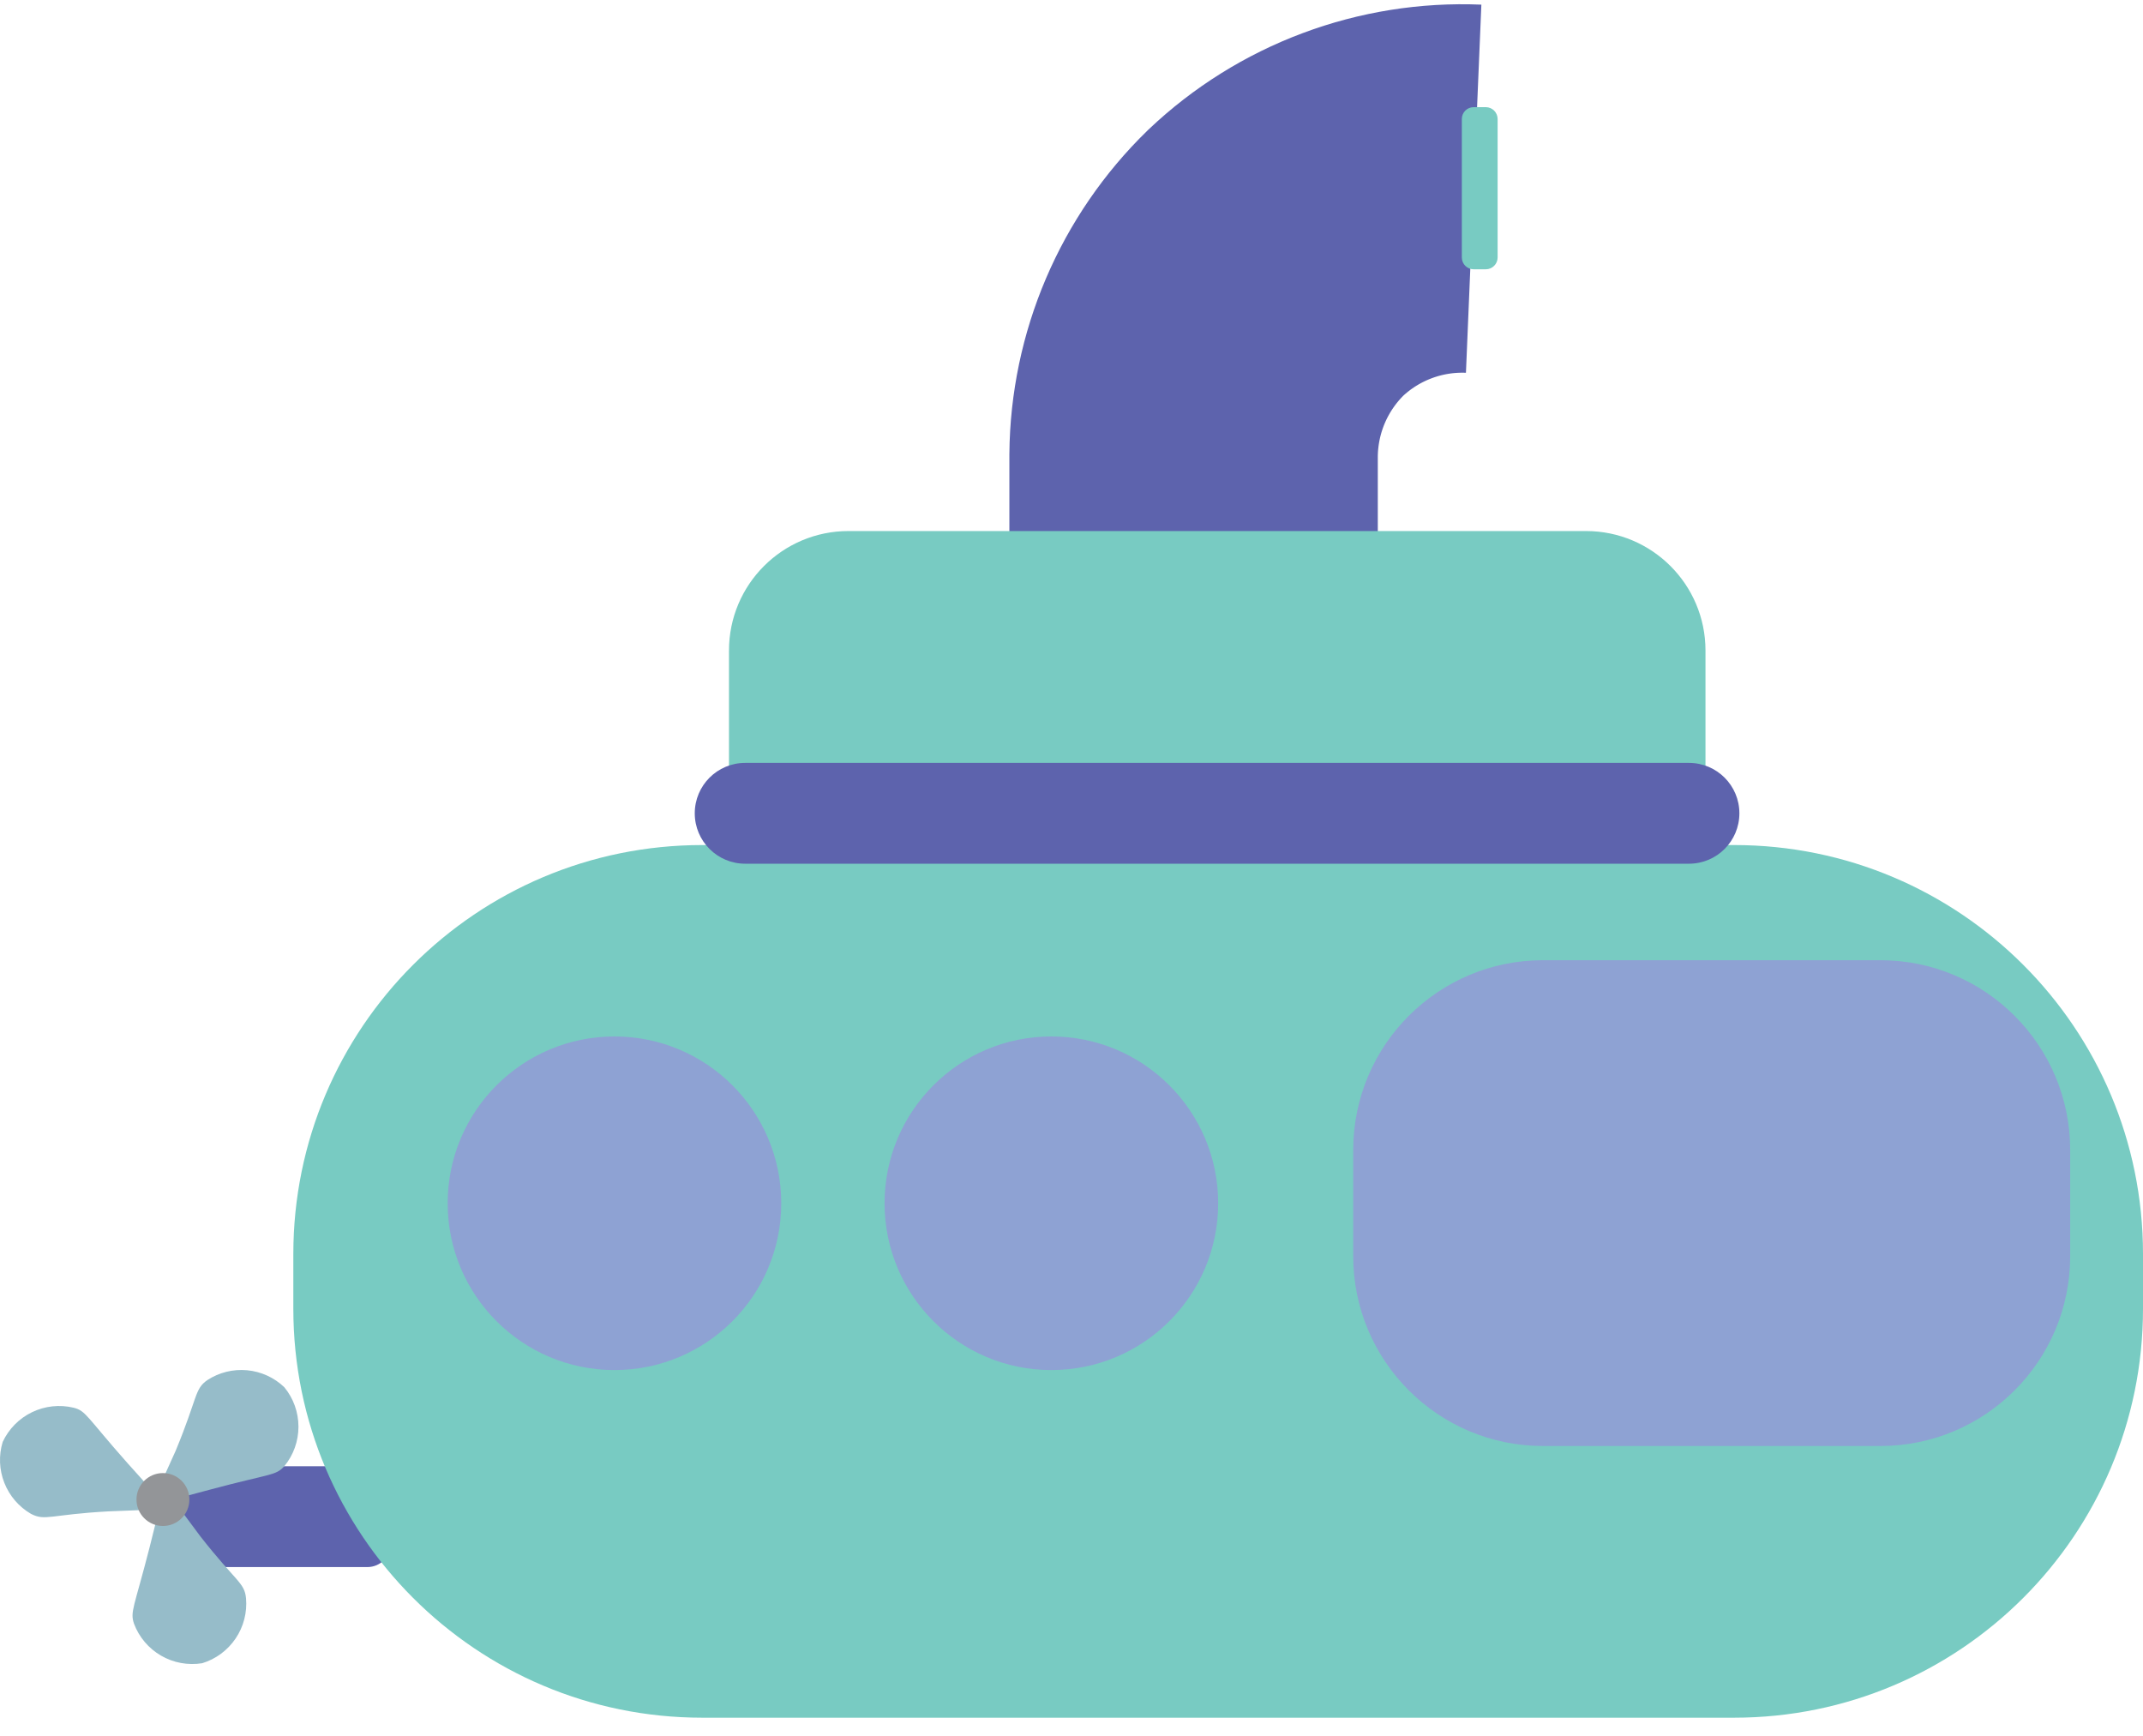 <svg width="100" height="81" viewBox="0 0 100 81" fill="none" xmlns="http://www.w3.org/2000/svg">
<path d="M8.881 73.118H17.143C17.745 73.118 18.233 72.63 18.233 72.029V69.502C18.233 68.9 17.745 68.413 17.143 68.413H8.881C8.28 68.413 7.792 68.9 7.792 69.502V72.029C7.792 72.63 8.28 73.118 8.881 73.118Z" fill="#5D63AD"/>
<path d="M68.766 8.805C67.073 8.734 65.384 9.003 63.798 9.597C62.211 10.19 60.76 11.096 59.53 12.261C58.331 13.429 57.374 14.824 56.716 16.364C56.059 17.904 55.712 19.56 55.697 21.235V29.206" stroke="#5D63AD" stroke-width="17.192" stroke-miterlimit="10"/>
<path d="M80.919 39.429H32.768C22.23 39.429 13.688 47.972 13.688 58.51V61.065C13.688 71.603 22.23 80.146 32.768 80.146H80.919C91.457 80.146 100 71.603 100 61.065V58.51C100 47.972 91.457 39.429 80.919 39.429Z" fill="#78CBC2"/>
<path d="M87.744 44.802H72.004C67.112 44.802 63.146 48.768 63.146 53.66V58.611C63.146 63.503 67.112 67.469 72.004 67.469H87.744C92.636 67.469 96.602 63.503 96.602 58.611V53.66C96.602 48.768 92.636 44.802 87.744 44.802Z" fill="#8EA2D3"/>
<path d="M74.007 24.778H39.593C36.513 24.778 34.017 27.274 34.017 30.354V36.757C34.017 39.837 36.513 42.333 39.593 42.333H74.007C77.087 42.333 79.584 39.837 79.584 36.757V30.354C79.584 27.274 77.087 24.778 74.007 24.778Z" fill="#78CBC2"/>
<path d="M78.814 35.596H34.772C33.473 35.596 32.42 36.649 32.42 37.948C32.42 39.247 33.473 40.3 34.772 40.3H78.814C80.113 40.3 81.166 39.247 81.166 37.948C81.166 36.649 80.113 35.596 78.814 35.596Z" fill="#5D63AD"/>
<path d="M68.214 5.552V12.014C68.214 12.318 68.461 12.565 68.766 12.565H69.332C69.637 12.565 69.884 12.318 69.884 12.014V5.552C69.884 5.247 69.637 5 69.332 5H68.766C68.461 5 68.214 5.247 68.214 5.552Z" fill="#78CBC2"/>
<path d="M49.061 63.926C53.359 63.926 56.844 60.441 56.844 56.143C56.844 51.844 53.359 48.36 49.061 48.36C44.762 48.36 41.277 51.844 41.277 56.143C41.277 60.441 44.762 63.926 49.061 63.926Z" fill="#8EA2D3"/>
<path d="M28.673 63.926C32.972 63.926 36.456 60.441 36.456 56.143C36.456 51.844 32.972 48.36 28.673 48.36C24.375 48.36 20.89 51.844 20.89 56.143C20.89 60.441 24.375 63.926 28.673 63.926Z" fill="#8EA2D3"/>
<path d="M11.48 74.57C11.539 75.234 11.368 75.898 10.995 76.45C10.622 77.003 10.071 77.411 9.433 77.605C8.771 77.711 8.093 77.586 7.514 77.25C6.934 76.914 6.489 76.388 6.253 75.76C6.064 75.194 6.253 75.034 6.979 72.203C7.371 70.649 7.458 70.097 7.807 70.025C8.155 69.952 8.431 70.475 9.346 71.68C11.016 73.815 11.408 73.829 11.48 74.57Z" fill="#96BCC9"/>
<path d="M1.446 70.635C0.88 70.306 0.442 69.796 0.202 69.187C-0.038 68.578 -0.065 67.906 0.125 67.28C0.408 66.673 0.892 66.182 1.495 65.891C2.099 65.6 2.784 65.526 3.436 65.683C4.017 65.828 4.031 66.104 5.962 68.282C7.037 69.473 7.414 69.865 7.313 70.184C7.211 70.504 6.587 70.446 5.077 70.518C2.347 70.664 2.114 70.983 1.446 70.635Z" fill="#96BCC9"/>
<path d="M9.68 64.391C10.228 64.034 10.88 63.874 11.531 63.934C12.182 63.995 12.793 64.273 13.266 64.725C13.694 65.244 13.927 65.896 13.927 66.569C13.927 67.242 13.694 67.893 13.266 68.413C12.86 68.863 12.627 68.747 9.81 69.502C8.257 69.909 7.719 70.112 7.502 69.836C7.284 69.56 7.589 69.066 8.199 67.687C9.244 65.16 9.07 64.812 9.68 64.391Z" fill="#96BCC9"/>
<path d="M7.603 71.201C8.285 71.201 8.837 70.648 8.837 69.967C8.837 69.285 8.285 68.732 7.603 68.732C6.921 68.732 6.369 69.285 6.369 69.967C6.369 70.648 6.921 71.201 7.603 71.201Z" fill="#939598"/>
</svg>
